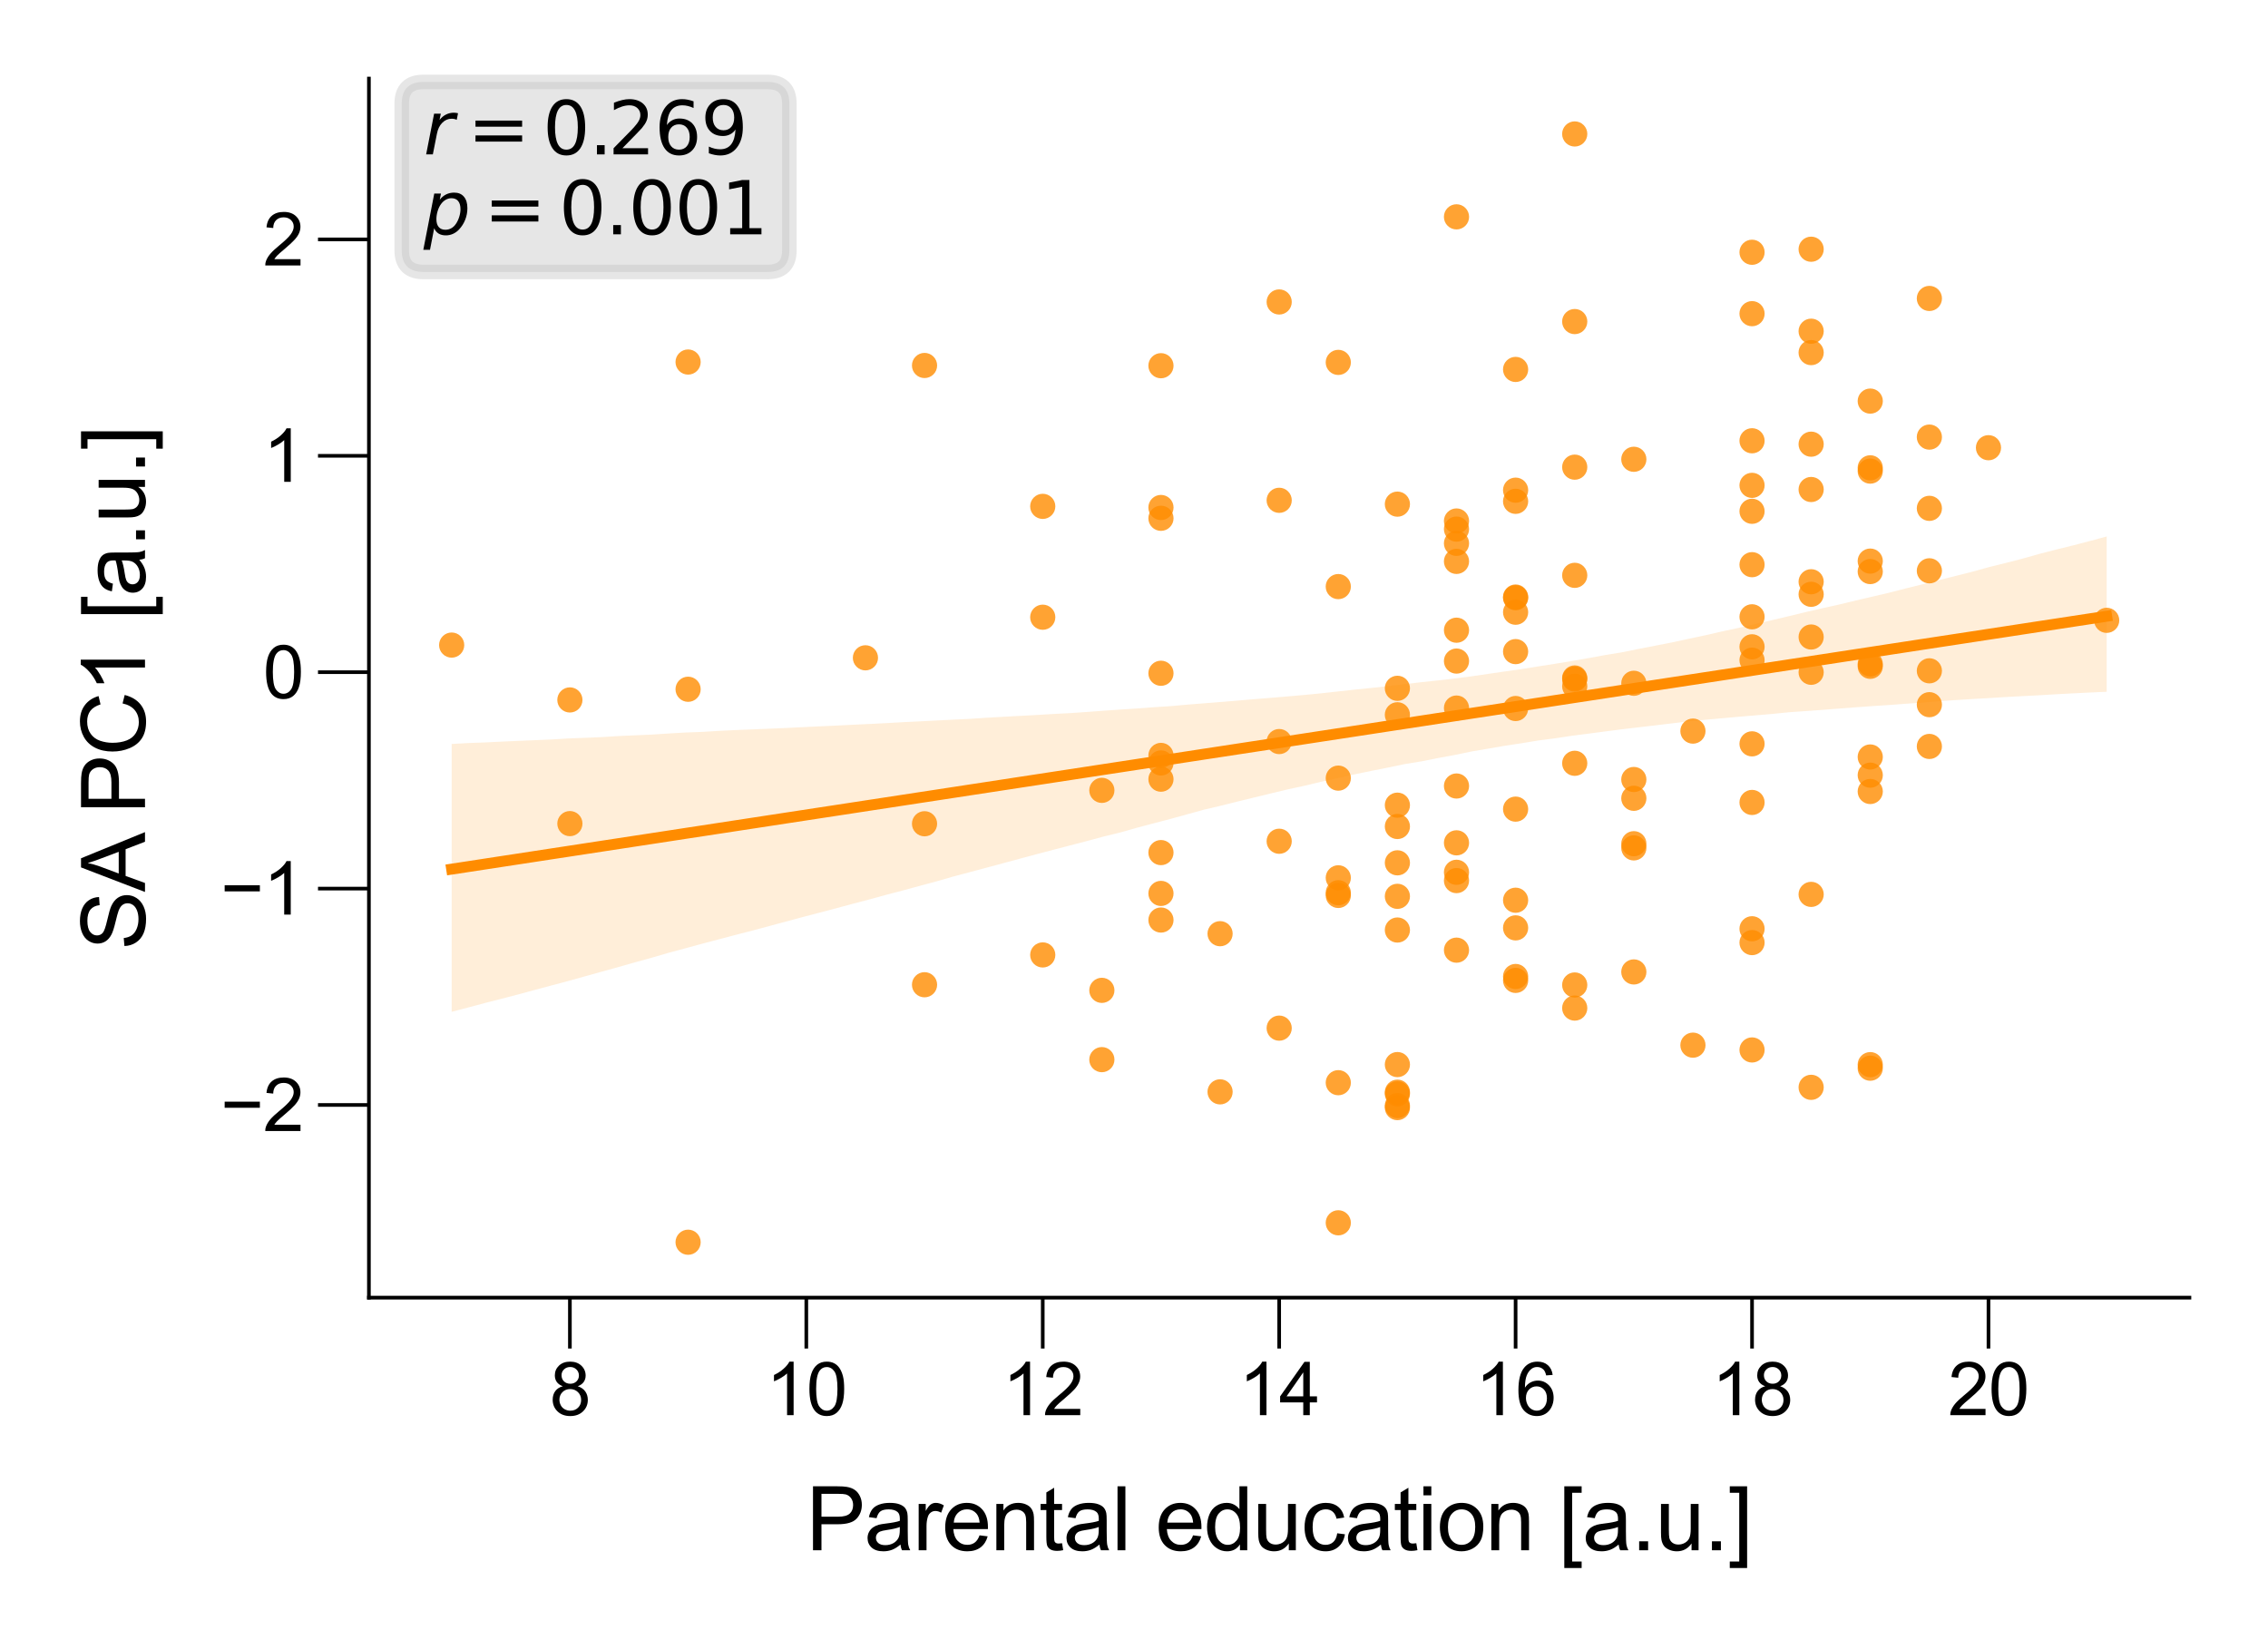 <?xml version="1.0" encoding="utf-8" standalone="no"?>
<!DOCTYPE svg PUBLIC "-//W3C//DTD SVG 1.1//EN"
  "http://www.w3.org/Graphics/SVG/1.1/DTD/svg11.dtd">
<svg xmlns:xlink="http://www.w3.org/1999/xlink" width="155.906pt" height="113.386pt" viewBox="0 0 155.906 113.386" xmlns="http://www.w3.org/2000/svg" version="1.1">
 <defs>
  <style type="text/css">*{stroke-linejoin: round; stroke-linecap: butt}</style>
 </defs>
 <g id="figure_1">
  <g id="patch_1">
   <path d="M 0 113.386 
L 155.906 113.386 
L 155.906 0 
L 0 0 
z
" style="fill: #ffffff"/>
  </g>
  <g id="axes_1">
   <g id="patch_2">
    <path d="M 25.36 89.218 
L 150.506 89.218 
L 150.506 5.4 
L 25.36 5.4 
z
" style="fill: #ffffff"/>
   </g>
   <g id="PathCollection_1">
    <defs>
     <path id="C0_0_0601f73210" d="M 0 0.866 
C 0.23 0.866 0.45 0.775 0.612 0.612 
C 0.775 0.45 0.866 0.23 0.866 -0 
C 0.866 -0.23 0.775 -0.45 0.612 -0.612 
C 0.45 -0.775 0.23 -0.866 0 -0.866 
C -0.23 -0.866 -0.45 -0.775 -0.612 -0.612 
C -0.775 -0.45 -0.866 -0.23 -0.866 0 
C -0.866 0.23 -0.775 0.45 -0.612 0.612 
C -0.45 0.775 -0.23 0.866 0 0.866 
z
"/>
    </defs>
    <g clip-path="url(#pdfb60b82cc)">
     <use xlink:href="#C0_0_0601f73210" x="91.996" y="61.565" style="fill: #ff8c00; fill-opacity: 0.8"/>
    </g>
    <g clip-path="url(#pdfb60b82cc)">
     <use xlink:href="#C0_0_0601f73210" x="132.628" y="39.245" style="fill: #ff8c00; fill-opacity: 0.8"/>
    </g>
    <g clip-path="url(#pdfb60b82cc)">
     <use xlink:href="#C0_0_0601f73210" x="128.564" y="73.198" style="fill: #ff8c00; fill-opacity: 0.8"/>
    </g>
    <g clip-path="url(#pdfb60b82cc)">
     <use xlink:href="#C0_0_0601f73210" x="71.68" y="42.436" style="fill: #ff8c00; fill-opacity: 0.8"/>
    </g>
    <g clip-path="url(#pdfb60b82cc)">
     <use xlink:href="#C0_0_0601f73210" x="104.185" y="55.631" style="fill: #ff8c00; fill-opacity: 0.8"/>
    </g>
    <g clip-path="url(#pdfb60b82cc)">
     <use xlink:href="#C0_0_0601f73210" x="116.375" y="71.859" style="fill: #ff8c00; fill-opacity: 0.8"/>
    </g>
    <g clip-path="url(#pdfb60b82cc)">
     <use xlink:href="#C0_0_0601f73210" x="108.249" y="46.612" style="fill: #ff8c00; fill-opacity: 0.8"/>
    </g>
    <g clip-path="url(#pdfb60b82cc)">
     <use xlink:href="#C0_0_0601f73210" x="100.122" y="37.357" style="fill: #ff8c00; fill-opacity: 0.8"/>
    </g>
    <g clip-path="url(#pdfb60b82cc)">
     <use xlink:href="#C0_0_0601f73210" x="75.743" y="68.09" style="fill: #ff8c00; fill-opacity: 0.8"/>
    </g>
    <g clip-path="url(#pdfb60b82cc)">
     <use xlink:href="#C0_0_0601f73210" x="96.059" y="47.324" style="fill: #ff8c00; fill-opacity: 0.8"/>
    </g>
    <g clip-path="url(#pdfb60b82cc)">
     <use xlink:href="#C0_0_0601f73210" x="120.438" y="35.153" style="fill: #ff8c00; fill-opacity: 0.8"/>
    </g>
    <g clip-path="url(#pdfb60b82cc)">
     <use xlink:href="#C0_0_0601f73210" x="112.312" y="58.008" style="fill: #ff8c00; fill-opacity: 0.8"/>
    </g>
    <g clip-path="url(#pdfb60b82cc)">
     <use xlink:href="#C0_0_0601f73210" x="132.628" y="30.052" style="fill: #ff8c00; fill-opacity: 0.8"/>
    </g>
    <g clip-path="url(#pdfb60b82cc)">
     <use xlink:href="#C0_0_0601f73210" x="124.501" y="39.998" style="fill: #ff8c00; fill-opacity: 0.8"/>
    </g>
    <g clip-path="url(#pdfb60b82cc)">
     <use xlink:href="#C0_0_0601f73210" x="128.564" y="45.649" style="fill: #ff8c00; fill-opacity: 0.8"/>
    </g>
    <g clip-path="url(#pdfb60b82cc)">
     <use xlink:href="#C0_0_0601f73210" x="63.554" y="25.128" style="fill: #ff8c00; fill-opacity: 0.8"/>
    </g>
    <g clip-path="url(#pdfb60b82cc)">
     <use xlink:href="#C0_0_0601f73210" x="47.301" y="24.891" style="fill: #ff8c00; fill-opacity: 0.8"/>
    </g>
    <g clip-path="url(#pdfb60b82cc)">
     <use xlink:href="#C0_0_0601f73210" x="108.249" y="9.21" style="fill: #ff8c00; fill-opacity: 0.8"/>
    </g>
    <g clip-path="url(#pdfb60b82cc)">
     <use xlink:href="#C0_0_0601f73210" x="91.996" y="53.499" style="fill: #ff8c00; fill-opacity: 0.8"/>
    </g>
    <g clip-path="url(#pdfb60b82cc)">
     <use xlink:href="#C0_0_0601f73210" x="120.438" y="44.47" style="fill: #ff8c00; fill-opacity: 0.8"/>
    </g>
    <g clip-path="url(#pdfb60b82cc)">
     <use xlink:href="#C0_0_0601f73210" x="108.249" y="69.309" style="fill: #ff8c00; fill-opacity: 0.8"/>
    </g>
    <g clip-path="url(#pdfb60b82cc)">
     <use xlink:href="#C0_0_0601f73210" x="100.122" y="45.451" style="fill: #ff8c00; fill-opacity: 0.8"/>
    </g>
    <g clip-path="url(#pdfb60b82cc)">
     <use xlink:href="#C0_0_0601f73210" x="128.564" y="73.442" style="fill: #ff8c00; fill-opacity: 0.8"/>
    </g>
    <g clip-path="url(#pdfb60b82cc)">
     <use xlink:href="#C0_0_0601f73210" x="128.564" y="53.295" style="fill: #ff8c00; fill-opacity: 0.8"/>
    </g>
    <g clip-path="url(#pdfb60b82cc)">
     <use xlink:href="#C0_0_0601f73210" x="124.501" y="17.135" style="fill: #ff8c00; fill-opacity: 0.8"/>
    </g>
    <g clip-path="url(#pdfb60b82cc)">
     <use xlink:href="#C0_0_0601f73210" x="132.628" y="48.449" style="fill: #ff8c00; fill-opacity: 0.8"/>
    </g>
    <g clip-path="url(#pdfb60b82cc)">
     <use xlink:href="#C0_0_0601f73210" x="108.249" y="32.119" style="fill: #ff8c00; fill-opacity: 0.8"/>
    </g>
    <g clip-path="url(#pdfb60b82cc)">
     <use xlink:href="#C0_0_0601f73210" x="112.312" y="66.824" style="fill: #ff8c00; fill-opacity: 0.8"/>
    </g>
    <g clip-path="url(#pdfb60b82cc)">
     <use xlink:href="#C0_0_0601f73210" x="120.438" y="30.305" style="fill: #ff8c00; fill-opacity: 0.8"/>
    </g>
    <g clip-path="url(#pdfb60b82cc)">
     <use xlink:href="#C0_0_0601f73210" x="75.743" y="54.34" style="fill: #ff8c00; fill-opacity: 0.8"/>
    </g>
    <g clip-path="url(#pdfb60b82cc)">
     <use xlink:href="#C0_0_0601f73210" x="124.501" y="46.222" style="fill: #ff8c00; fill-opacity: 0.8"/>
    </g>
    <g clip-path="url(#pdfb60b82cc)">
     <use xlink:href="#C0_0_0601f73210" x="96.059" y="49.143" style="fill: #ff8c00; fill-opacity: 0.8"/>
    </g>
    <g clip-path="url(#pdfb60b82cc)">
     <use xlink:href="#C0_0_0601f73210" x="31.048" y="44.352" style="fill: #ff8c00; fill-opacity: 0.8"/>
    </g>
    <g clip-path="url(#pdfb60b82cc)">
     <use xlink:href="#C0_0_0601f73210" x="100.122" y="57.948" style="fill: #ff8c00; fill-opacity: 0.8"/>
    </g>
    <g clip-path="url(#pdfb60b82cc)">
     <use xlink:href="#C0_0_0601f73210" x="83.87" y="75.069" style="fill: #ff8c00; fill-opacity: 0.8"/>
    </g>
    <g clip-path="url(#pdfb60b82cc)">
     <use xlink:href="#C0_0_0601f73210" x="104.185" y="41.049" style="fill: #ff8c00; fill-opacity: 0.8"/>
    </g>
    <g clip-path="url(#pdfb60b82cc)">
     <use xlink:href="#C0_0_0601f73210" x="79.806" y="61.426" style="fill: #ff8c00; fill-opacity: 0.8"/>
    </g>
    <g clip-path="url(#pdfb60b82cc)">
     <use xlink:href="#C0_0_0601f73210" x="87.933" y="20.761" style="fill: #ff8c00; fill-opacity: 0.8"/>
    </g>
    <g clip-path="url(#pdfb60b82cc)">
     <use xlink:href="#C0_0_0601f73210" x="136.691" y="30.782" style="fill: #ff8c00; fill-opacity: 0.8"/>
    </g>
    <g clip-path="url(#pdfb60b82cc)">
     <use xlink:href="#C0_0_0601f73210" x="120.438" y="38.824" style="fill: #ff8c00; fill-opacity: 0.8"/>
    </g>
    <g clip-path="url(#pdfb60b82cc)">
     <use xlink:href="#C0_0_0601f73210" x="108.249" y="39.556" style="fill: #ff8c00; fill-opacity: 0.8"/>
    </g>
    <g clip-path="url(#pdfb60b82cc)">
     <use xlink:href="#C0_0_0601f73210" x="59.491" y="45.227" style="fill: #ff8c00; fill-opacity: 0.8"/>
    </g>
    <g clip-path="url(#pdfb60b82cc)">
     <use xlink:href="#C0_0_0601f73210" x="132.628" y="34.95" style="fill: #ff8c00; fill-opacity: 0.8"/>
    </g>
    <g clip-path="url(#pdfb60b82cc)">
     <use xlink:href="#C0_0_0601f73210" x="104.185" y="42.093" style="fill: #ff8c00; fill-opacity: 0.8"/>
    </g>
    <g clip-path="url(#pdfb60b82cc)">
     <use xlink:href="#C0_0_0601f73210" x="104.185" y="41.097" style="fill: #ff8c00; fill-opacity: 0.8"/>
    </g>
    <g clip-path="url(#pdfb60b82cc)">
     <use xlink:href="#C0_0_0601f73210" x="120.438" y="21.566" style="fill: #ff8c00; fill-opacity: 0.8"/>
    </g>
    <g clip-path="url(#pdfb60b82cc)">
     <use xlink:href="#C0_0_0601f73210" x="79.806" y="52.456" style="fill: #ff8c00; fill-opacity: 0.8"/>
    </g>
    <g clip-path="url(#pdfb60b82cc)">
     <use xlink:href="#C0_0_0601f73210" x="87.933" y="70.688" style="fill: #ff8c00; fill-opacity: 0.8"/>
    </g>
    <g clip-path="url(#pdfb60b82cc)">
     <use xlink:href="#C0_0_0601f73210" x="96.059" y="56.824" style="fill: #ff8c00; fill-opacity: 0.8"/>
    </g>
    <g clip-path="url(#pdfb60b82cc)">
     <use xlink:href="#C0_0_0601f73210" x="104.185" y="67.137" style="fill: #ff8c00; fill-opacity: 0.8"/>
    </g>
    <g clip-path="url(#pdfb60b82cc)">
     <use xlink:href="#C0_0_0601f73210" x="104.185" y="67.406" style="fill: #ff8c00; fill-opacity: 0.8"/>
    </g>
    <g clip-path="url(#pdfb60b82cc)">
     <use xlink:href="#C0_0_0601f73210" x="96.059" y="75.205" style="fill: #ff8c00; fill-opacity: 0.8"/>
    </g>
    <g clip-path="url(#pdfb60b82cc)">
     <use xlink:href="#C0_0_0601f73210" x="120.438" y="42.408" style="fill: #ff8c00; fill-opacity: 0.8"/>
    </g>
    <g clip-path="url(#pdfb60b82cc)">
     <use xlink:href="#C0_0_0601f73210" x="124.501" y="33.655" style="fill: #ff8c00; fill-opacity: 0.8"/>
    </g>
    <g clip-path="url(#pdfb60b82cc)">
     <use xlink:href="#C0_0_0601f73210" x="120.438" y="55.171" style="fill: #ff8c00; fill-opacity: 0.8"/>
    </g>
    <g clip-path="url(#pdfb60b82cc)">
     <use xlink:href="#C0_0_0601f73210" x="79.806" y="35.634" style="fill: #ff8c00; fill-opacity: 0.8"/>
    </g>
    <g clip-path="url(#pdfb60b82cc)">
     <use xlink:href="#C0_0_0601f73210" x="144.817" y="42.65" style="fill: #ff8c00; fill-opacity: 0.8"/>
    </g>
    <g clip-path="url(#pdfb60b82cc)">
     <use xlink:href="#C0_0_0601f73210" x="124.501" y="30.539" style="fill: #ff8c00; fill-opacity: 0.8"/>
    </g>
    <g clip-path="url(#pdfb60b82cc)">
     <use xlink:href="#C0_0_0601f73210" x="100.122" y="36.378" style="fill: #ff8c00; fill-opacity: 0.8"/>
    </g>
    <g clip-path="url(#pdfb60b82cc)">
     <use xlink:href="#C0_0_0601f73210" x="91.996" y="40.33" style="fill: #ff8c00; fill-opacity: 0.8"/>
    </g>
    <g clip-path="url(#pdfb60b82cc)">
     <use xlink:href="#C0_0_0601f73210" x="71.68" y="65.655" style="fill: #ff8c00; fill-opacity: 0.8"/>
    </g>
    <g clip-path="url(#pdfb60b82cc)">
     <use xlink:href="#C0_0_0601f73210" x="100.122" y="60.544" style="fill: #ff8c00; fill-opacity: 0.8"/>
    </g>
    <g clip-path="url(#pdfb60b82cc)">
     <use xlink:href="#C0_0_0601f73210" x="96.059" y="34.662" style="fill: #ff8c00; fill-opacity: 0.8"/>
    </g>
    <g clip-path="url(#pdfb60b82cc)">
     <use xlink:href="#C0_0_0601f73210" x="96.059" y="75.09" style="fill: #ff8c00; fill-opacity: 0.8"/>
    </g>
    <g clip-path="url(#pdfb60b82cc)">
     <use xlink:href="#C0_0_0601f73210" x="75.743" y="72.854" style="fill: #ff8c00; fill-opacity: 0.8"/>
    </g>
    <g clip-path="url(#pdfb60b82cc)">
     <use xlink:href="#C0_0_0601f73210" x="124.501" y="22.772" style="fill: #ff8c00; fill-opacity: 0.8"/>
    </g>
    <g clip-path="url(#pdfb60b82cc)">
     <use xlink:href="#C0_0_0601f73210" x="124.501" y="74.758" style="fill: #ff8c00; fill-opacity: 0.8"/>
    </g>
    <g clip-path="url(#pdfb60b82cc)">
     <use xlink:href="#C0_0_0601f73210" x="104.185" y="25.4" style="fill: #ff8c00; fill-opacity: 0.8"/>
    </g>
    <g clip-path="url(#pdfb60b82cc)">
     <use xlink:href="#C0_0_0601f73210" x="96.059" y="61.626" style="fill: #ff8c00; fill-opacity: 0.8"/>
    </g>
    <g clip-path="url(#pdfb60b82cc)">
     <use xlink:href="#C0_0_0601f73210" x="132.628" y="46.121" style="fill: #ff8c00; fill-opacity: 0.8"/>
    </g>
    <g clip-path="url(#pdfb60b82cc)">
     <use xlink:href="#C0_0_0601f73210" x="79.806" y="58.619" style="fill: #ff8c00; fill-opacity: 0.8"/>
    </g>
    <g clip-path="url(#pdfb60b82cc)">
     <use xlink:href="#C0_0_0601f73210" x="100.122" y="35.82" style="fill: #ff8c00; fill-opacity: 0.8"/>
    </g>
    <g clip-path="url(#pdfb60b82cc)">
     <use xlink:href="#C0_0_0601f73210" x="100.122" y="65.327" style="fill: #ff8c00; fill-opacity: 0.8"/>
    </g>
    <g clip-path="url(#pdfb60b82cc)">
     <use xlink:href="#C0_0_0601f73210" x="100.122" y="54.041" style="fill: #ff8c00; fill-opacity: 0.8"/>
    </g>
    <g clip-path="url(#pdfb60b82cc)">
     <use xlink:href="#C0_0_0601f73210" x="120.438" y="45.389" style="fill: #ff8c00; fill-opacity: 0.8"/>
    </g>
    <g clip-path="url(#pdfb60b82cc)">
     <use xlink:href="#C0_0_0601f73210" x="96.059" y="59.322" style="fill: #ff8c00; fill-opacity: 0.8"/>
    </g>
    <g clip-path="url(#pdfb60b82cc)">
     <use xlink:href="#C0_0_0601f73210" x="47.301" y="47.389" style="fill: #ff8c00; fill-opacity: 0.8"/>
    </g>
    <g clip-path="url(#pdfb60b82cc)">
     <use xlink:href="#C0_0_0601f73210" x="108.249" y="67.721" style="fill: #ff8c00; fill-opacity: 0.8"/>
    </g>
    <g clip-path="url(#pdfb60b82cc)">
     <use xlink:href="#C0_0_0601f73210" x="104.185" y="44.801" style="fill: #ff8c00; fill-opacity: 0.8"/>
    </g>
    <g clip-path="url(#pdfb60b82cc)">
     <use xlink:href="#C0_0_0601f73210" x="120.438" y="64.807" style="fill: #ff8c00; fill-opacity: 0.8"/>
    </g>
    <g clip-path="url(#pdfb60b82cc)">
     <use xlink:href="#C0_0_0601f73210" x="39.175" y="48.123" style="fill: #ff8c00; fill-opacity: 0.8"/>
    </g>
    <g clip-path="url(#pdfb60b82cc)">
     <use xlink:href="#C0_0_0601f73210" x="91.996" y="61.378" style="fill: #ff8c00; fill-opacity: 0.8"/>
    </g>
    <g clip-path="url(#pdfb60b82cc)">
     <use xlink:href="#C0_0_0601f73210" x="132.628" y="20.519" style="fill: #ff8c00; fill-opacity: 0.8"/>
    </g>
    <g clip-path="url(#pdfb60b82cc)">
     <use xlink:href="#C0_0_0601f73210" x="108.249" y="22.109" style="fill: #ff8c00; fill-opacity: 0.8"/>
    </g>
    <g clip-path="url(#pdfb60b82cc)">
     <use xlink:href="#C0_0_0601f73210" x="128.564" y="38.578" style="fill: #ff8c00; fill-opacity: 0.8"/>
    </g>
    <g clip-path="url(#pdfb60b82cc)">
     <use xlink:href="#C0_0_0601f73210" x="128.564" y="32.164" style="fill: #ff8c00; fill-opacity: 0.8"/>
    </g>
    <g clip-path="url(#pdfb60b82cc)">
     <use xlink:href="#C0_0_0601f73210" x="79.806" y="51.938" style="fill: #ff8c00; fill-opacity: 0.8"/>
    </g>
    <g clip-path="url(#pdfb60b82cc)">
     <use xlink:href="#C0_0_0601f73210" x="71.68" y="34.814" style="fill: #ff8c00; fill-opacity: 0.8"/>
    </g>
    <g clip-path="url(#pdfb60b82cc)">
     <use xlink:href="#C0_0_0601f73210" x="124.501" y="43.797" style="fill: #ff8c00; fill-opacity: 0.8"/>
    </g>
    <g clip-path="url(#pdfb60b82cc)">
     <use xlink:href="#C0_0_0601f73210" x="39.175" y="56.626" style="fill: #ff8c00; fill-opacity: 0.8"/>
    </g>
    <g clip-path="url(#pdfb60b82cc)">
     <use xlink:href="#C0_0_0601f73210" x="120.438" y="63.856" style="fill: #ff8c00; fill-opacity: 0.8"/>
    </g>
    <g clip-path="url(#pdfb60b82cc)">
     <use xlink:href="#C0_0_0601f73210" x="96.059" y="76.153" style="fill: #ff8c00; fill-opacity: 0.8"/>
    </g>
    <g clip-path="url(#pdfb60b82cc)">
     <use xlink:href="#C0_0_0601f73210" x="104.185" y="48.713" style="fill: #ff8c00; fill-opacity: 0.8"/>
    </g>
    <g clip-path="url(#pdfb60b82cc)">
     <use xlink:href="#C0_0_0601f73210" x="128.564" y="39.297" style="fill: #ff8c00; fill-opacity: 0.8"/>
    </g>
    <g clip-path="url(#pdfb60b82cc)">
     <use xlink:href="#C0_0_0601f73210" x="96.059" y="55.359" style="fill: #ff8c00; fill-opacity: 0.8"/>
    </g>
    <g clip-path="url(#pdfb60b82cc)">
     <use xlink:href="#C0_0_0601f73210" x="108.249" y="47.183" style="fill: #ff8c00; fill-opacity: 0.8"/>
    </g>
    <g clip-path="url(#pdfb60b82cc)">
     <use xlink:href="#C0_0_0601f73210" x="63.554" y="56.636" style="fill: #ff8c00; fill-opacity: 0.8"/>
    </g>
    <g clip-path="url(#pdfb60b82cc)">
     <use xlink:href="#C0_0_0601f73210" x="120.438" y="72.188" style="fill: #ff8c00; fill-opacity: 0.8"/>
    </g>
    <g clip-path="url(#pdfb60b82cc)">
     <use xlink:href="#C0_0_0601f73210" x="116.375" y="50.266" style="fill: #ff8c00; fill-opacity: 0.8"/>
    </g>
    <g clip-path="url(#pdfb60b82cc)">
     <use xlink:href="#C0_0_0601f73210" x="79.806" y="25.144" style="fill: #ff8c00; fill-opacity: 0.8"/>
    </g>
    <g clip-path="url(#pdfb60b82cc)">
     <use xlink:href="#C0_0_0601f73210" x="112.312" y="58.296" style="fill: #ff8c00; fill-opacity: 0.8"/>
    </g>
    <g clip-path="url(#pdfb60b82cc)">
     <use xlink:href="#C0_0_0601f73210" x="128.564" y="54.418" style="fill: #ff8c00; fill-opacity: 0.8"/>
    </g>
    <g clip-path="url(#pdfb60b82cc)">
     <use xlink:href="#C0_0_0601f73210" x="128.564" y="32.391" style="fill: #ff8c00; fill-opacity: 0.8"/>
    </g>
    <g clip-path="url(#pdfb60b82cc)">
     <use xlink:href="#C0_0_0601f73210" x="63.554" y="67.705" style="fill: #ff8c00; fill-opacity: 0.8"/>
    </g>
    <g clip-path="url(#pdfb60b82cc)">
     <use xlink:href="#C0_0_0601f73210" x="91.996" y="74.439" style="fill: #ff8c00; fill-opacity: 0.8"/>
    </g>
    <g clip-path="url(#pdfb60b82cc)">
     <use xlink:href="#C0_0_0601f73210" x="100.122" y="48.682" style="fill: #ff8c00; fill-opacity: 0.8"/>
    </g>
    <g clip-path="url(#pdfb60b82cc)">
     <use xlink:href="#C0_0_0601f73210" x="83.87" y="64.195" style="fill: #ff8c00; fill-opacity: 0.8"/>
    </g>
    <g clip-path="url(#pdfb60b82cc)">
     <use xlink:href="#C0_0_0601f73210" x="112.312" y="31.577" style="fill: #ff8c00; fill-opacity: 0.8"/>
    </g>
    <g clip-path="url(#pdfb60b82cc)">
     <use xlink:href="#C0_0_0601f73210" x="100.122" y="43.329" style="fill: #ff8c00; fill-opacity: 0.8"/>
    </g>
    <g clip-path="url(#pdfb60b82cc)">
     <use xlink:href="#C0_0_0601f73210" x="79.806" y="46.289" style="fill: #ff8c00; fill-opacity: 0.8"/>
    </g>
    <g clip-path="url(#pdfb60b82cc)">
     <use xlink:href="#C0_0_0601f73210" x="124.501" y="24.243" style="fill: #ff8c00; fill-opacity: 0.8"/>
    </g>
    <g clip-path="url(#pdfb60b82cc)">
     <use xlink:href="#C0_0_0601f73210" x="100.122" y="38.598" style="fill: #ff8c00; fill-opacity: 0.8"/>
    </g>
    <g clip-path="url(#pdfb60b82cc)">
     <use xlink:href="#C0_0_0601f73210" x="87.933" y="34.398" style="fill: #ff8c00; fill-opacity: 0.8"/>
    </g>
    <g clip-path="url(#pdfb60b82cc)">
     <use xlink:href="#C0_0_0601f73210" x="120.438" y="33.37" style="fill: #ff8c00; fill-opacity: 0.8"/>
    </g>
    <g clip-path="url(#pdfb60b82cc)">
     <use xlink:href="#C0_0_0601f73210" x="79.806" y="34.892" style="fill: #ff8c00; fill-opacity: 0.8"/>
    </g>
    <g clip-path="url(#pdfb60b82cc)">
     <use xlink:href="#C0_0_0601f73210" x="87.933" y="50.985" style="fill: #ff8c00; fill-opacity: 0.8"/>
    </g>
    <g clip-path="url(#pdfb60b82cc)">
     <use xlink:href="#C0_0_0601f73210" x="96.059" y="63.943" style="fill: #ff8c00; fill-opacity: 0.8"/>
    </g>
    <g clip-path="url(#pdfb60b82cc)">
     <use xlink:href="#C0_0_0601f73210" x="104.185" y="63.795" style="fill: #ff8c00; fill-opacity: 0.8"/>
    </g>
    <g clip-path="url(#pdfb60b82cc)">
     <use xlink:href="#C0_0_0601f73210" x="128.564" y="52.045" style="fill: #ff8c00; fill-opacity: 0.8"/>
    </g>
    <g clip-path="url(#pdfb60b82cc)">
     <use xlink:href="#C0_0_0601f73210" x="91.996" y="60.353" style="fill: #ff8c00; fill-opacity: 0.8"/>
    </g>
    <g clip-path="url(#pdfb60b82cc)">
     <use xlink:href="#C0_0_0601f73210" x="104.185" y="61.894" style="fill: #ff8c00; fill-opacity: 0.8"/>
    </g>
    <g clip-path="url(#pdfb60b82cc)">
     <use xlink:href="#C0_0_0601f73210" x="112.312" y="54.886" style="fill: #ff8c00; fill-opacity: 0.8"/>
    </g>
    <g clip-path="url(#pdfb60b82cc)">
     <use xlink:href="#C0_0_0601f73210" x="128.564" y="27.577" style="fill: #ff8c00; fill-opacity: 0.8"/>
    </g>
    <g clip-path="url(#pdfb60b82cc)">
     <use xlink:href="#C0_0_0601f73210" x="91.996" y="84.072" style="fill: #ff8c00; fill-opacity: 0.8"/>
    </g>
    <g clip-path="url(#pdfb60b82cc)">
     <use xlink:href="#C0_0_0601f73210" x="124.501" y="40.86" style="fill: #ff8c00; fill-opacity: 0.8"/>
    </g>
    <g clip-path="url(#pdfb60b82cc)">
     <use xlink:href="#C0_0_0601f73210" x="96.059" y="76.014" style="fill: #ff8c00; fill-opacity: 0.8"/>
    </g>
    <g clip-path="url(#pdfb60b82cc)">
     <use xlink:href="#C0_0_0601f73210" x="104.185" y="33.701" style="fill: #ff8c00; fill-opacity: 0.8"/>
    </g>
    <g clip-path="url(#pdfb60b82cc)">
     <use xlink:href="#C0_0_0601f73210" x="104.185" y="34.468" style="fill: #ff8c00; fill-opacity: 0.8"/>
    </g>
    <g clip-path="url(#pdfb60b82cc)">
     <use xlink:href="#C0_0_0601f73210" x="87.933" y="57.839" style="fill: #ff8c00; fill-opacity: 0.8"/>
    </g>
    <g clip-path="url(#pdfb60b82cc)">
     <use xlink:href="#C0_0_0601f73210" x="91.996" y="24.916" style="fill: #ff8c00; fill-opacity: 0.8"/>
    </g>
    <g clip-path="url(#pdfb60b82cc)">
     <use xlink:href="#C0_0_0601f73210" x="100.122" y="59.973" style="fill: #ff8c00; fill-opacity: 0.8"/>
    </g>
    <g clip-path="url(#pdfb60b82cc)">
     <use xlink:href="#C0_0_0601f73210" x="120.438" y="51.142" style="fill: #ff8c00; fill-opacity: 0.8"/>
    </g>
    <g clip-path="url(#pdfb60b82cc)">
     <use xlink:href="#C0_0_0601f73210" x="96.059" y="73.194" style="fill: #ff8c00; fill-opacity: 0.8"/>
    </g>
    <g clip-path="url(#pdfb60b82cc)">
     <use xlink:href="#C0_0_0601f73210" x="120.438" y="17.344" style="fill: #ff8c00; fill-opacity: 0.8"/>
    </g>
    <g clip-path="url(#pdfb60b82cc)">
     <use xlink:href="#C0_0_0601f73210" x="79.806" y="63.256" style="fill: #ff8c00; fill-opacity: 0.8"/>
    </g>
    <g clip-path="url(#pdfb60b82cc)">
     <use xlink:href="#C0_0_0601f73210" x="128.564" y="45.812" style="fill: #ff8c00; fill-opacity: 0.8"/>
    </g>
    <g clip-path="url(#pdfb60b82cc)">
     <use xlink:href="#C0_0_0601f73210" x="108.249" y="52.479" style="fill: #ff8c00; fill-opacity: 0.8"/>
    </g>
    <g clip-path="url(#pdfb60b82cc)">
     <use xlink:href="#C0_0_0601f73210" x="79.806" y="53.571" style="fill: #ff8c00; fill-opacity: 0.8"/>
    </g>
    <g clip-path="url(#pdfb60b82cc)">
     <use xlink:href="#C0_0_0601f73210" x="124.501" y="61.492" style="fill: #ff8c00; fill-opacity: 0.8"/>
    </g>
    <g clip-path="url(#pdfb60b82cc)">
     <use xlink:href="#C0_0_0601f73210" x="47.301" y="85.408" style="fill: #ff8c00; fill-opacity: 0.8"/>
    </g>
    <g clip-path="url(#pdfb60b82cc)">
     <use xlink:href="#C0_0_0601f73210" x="100.122" y="14.909" style="fill: #ff8c00; fill-opacity: 0.8"/>
    </g>
    <g clip-path="url(#pdfb60b82cc)">
     <use xlink:href="#C0_0_0601f73210" x="112.312" y="46.978" style="fill: #ff8c00; fill-opacity: 0.8"/>
    </g>
    <g clip-path="url(#pdfb60b82cc)">
     <use xlink:href="#C0_0_0601f73210" x="108.249" y="46.688" style="fill: #ff8c00; fill-opacity: 0.8"/>
    </g>
    <g clip-path="url(#pdfb60b82cc)">
     <use xlink:href="#C0_0_0601f73210" x="112.312" y="53.593" style="fill: #ff8c00; fill-opacity: 0.8"/>
    </g>
    <g clip-path="url(#pdfb60b82cc)">
     <use xlink:href="#C0_0_0601f73210" x="132.628" y="51.32" style="fill: #ff8c00; fill-opacity: 0.8"/>
    </g>
   </g>
   <g id="PolyCollection_1">
    <path d="M 31.048 51.15 
L 31.048 69.566 
L 32.198 69.264 
L 33.347 68.957 
L 34.496 68.663 
L 35.645 68.364 
L 36.794 68.051 
L 37.944 67.745 
L 39.093 67.439 
L 40.242 67.118 
L 41.391 66.798 
L 42.54 66.479 
L 43.689 66.153 
L 44.839 65.836 
L 45.988 65.5 
L 47.137 65.192 
L 48.286 64.879 
L 49.435 64.576 
L 50.584 64.273 
L 51.734 63.976 
L 52.883 63.669 
L 54.032 63.359 
L 55.181 63.049 
L 56.33 62.75 
L 57.48 62.447 
L 58.629 62.137 
L 59.778 61.835 
L 60.927 61.519 
L 62.076 61.219 
L 63.225 60.906 
L 64.375 60.597 
L 65.524 60.267 
L 66.673 59.962 
L 67.822 59.654 
L 68.971 59.345 
L 70.12 59.034 
L 71.27 58.725 
L 72.419 58.423 
L 73.568 58.124 
L 74.717 57.825 
L 75.866 57.515 
L 77.016 57.233 
L 78.165 56.908 
L 79.314 56.603 
L 80.463 56.303 
L 81.612 55.985 
L 82.761 55.668 
L 83.911 55.399 
L 85.06 55.11 
L 86.209 54.832 
L 87.358 54.552 
L 88.507 54.275 
L 89.657 54.028 
L 90.806 53.752 
L 91.955 53.5 
L 93.104 53.241 
L 94.253 53.003 
L 95.402 52.776 
L 96.552 52.535 
L 97.701 52.348 
L 98.85 52.119 
L 99.999 51.907 
L 101.148 51.669 
L 102.297 51.474 
L 103.447 51.274 
L 104.596 51.1 
L 105.745 50.911 
L 106.894 50.763 
L 108.043 50.589 
L 109.193 50.441 
L 110.342 50.289 
L 111.491 50.141 
L 112.64 50.006 
L 113.789 49.872 
L 114.938 49.734 
L 116.088 49.595 
L 117.237 49.487 
L 118.386 49.383 
L 119.535 49.279 
L 120.684 49.182 
L 121.834 49.085 
L 122.983 48.969 
L 124.132 48.889 
L 125.281 48.806 
L 126.43 48.717 
L 127.579 48.628 
L 128.729 48.546 
L 129.878 48.471 
L 131.027 48.385 
L 132.176 48.307 
L 133.325 48.211 
L 134.474 48.13 
L 135.624 48.059 
L 136.773 47.994 
L 137.922 47.921 
L 139.071 47.86 
L 140.22 47.8 
L 141.37 47.731 
L 142.519 47.67 
L 143.668 47.613 
L 144.817 47.561 
L 144.817 36.885 
L 144.817 36.885 
L 143.668 37.194 
L 142.519 37.495 
L 141.37 37.777 
L 140.22 38.074 
L 139.071 38.397 
L 137.922 38.696 
L 136.773 38.977 
L 135.624 39.296 
L 134.474 39.587 
L 133.325 39.877 
L 132.176 40.168 
L 131.027 40.451 
L 129.878 40.747 
L 128.729 41.017 
L 127.579 41.284 
L 126.43 41.562 
L 125.281 41.817 
L 124.132 42.081 
L 122.983 42.36 
L 121.834 42.632 
L 120.684 42.896 
L 119.535 43.166 
L 118.386 43.41 
L 117.237 43.675 
L 116.088 43.918 
L 114.938 44.168 
L 113.789 44.392 
L 112.64 44.617 
L 111.491 44.849 
L 110.342 45.037 
L 109.193 45.248 
L 108.043 45.449 
L 106.894 45.638 
L 105.745 45.816 
L 104.596 46.002 
L 103.447 46.165 
L 102.297 46.332 
L 101.148 46.501 
L 99.999 46.646 
L 98.85 46.781 
L 97.701 46.903 
L 96.552 47.038 
L 95.402 47.175 
L 94.253 47.299 
L 93.104 47.417 
L 91.955 47.542 
L 90.806 47.67 
L 89.657 47.781 
L 88.507 47.881 
L 87.358 47.979 
L 86.209 48.07 
L 85.06 48.171 
L 83.911 48.265 
L 82.761 48.355 
L 81.612 48.447 
L 80.463 48.55 
L 79.314 48.623 
L 78.165 48.71 
L 77.016 48.785 
L 75.866 48.864 
L 74.717 48.95 
L 73.568 49.029 
L 72.419 49.088 
L 71.27 49.158 
L 70.12 49.219 
L 68.971 49.282 
L 67.822 49.347 
L 66.673 49.424 
L 65.524 49.479 
L 64.375 49.537 
L 63.225 49.596 
L 62.076 49.652 
L 60.927 49.718 
L 59.778 49.775 
L 58.629 49.829 
L 57.48 49.887 
L 56.33 49.939 
L 55.181 49.994 
L 54.032 50.052 
L 52.883 50.1 
L 51.734 50.147 
L 50.584 50.194 
L 49.435 50.249 
L 48.286 50.32 
L 47.137 50.362 
L 45.988 50.428 
L 44.839 50.504 
L 43.689 50.554 
L 42.54 50.605 
L 41.391 50.677 
L 40.242 50.727 
L 39.093 50.769 
L 37.944 50.84 
L 36.794 50.889 
L 35.645 50.937 
L 34.496 50.988 
L 33.347 51.045 
L 32.198 51.087 
L 31.048 51.15 
z
" clip-path="url(#pdfb60b82cc)" style="fill: #ff8c00; fill-opacity: 0.15"/>
   </g>
   <g id="matplotlib.axis_1">
    <g id="xtick_1">
     <g id="line2d_1">
      <defs>
       <path id="ma60ea1744c" d="M 0 0 
L 0 3.5 
" style="stroke: #000000; stroke-width: 0.25"/>
      </defs>
      <g>
       <use xlink:href="#ma60ea1744c" x="39.175" y="89.218" style="stroke: #000000; stroke-width: 0.25"/>
      </g>
     </g>
     <g id="text_1">
      <!-- 8 -->
      <g transform="translate(37.785 97.297) scale(0.05 -0.05)">
       <defs>
        <path id="ArialMT-38" d="M 1131 2484 
Q 781 2613 612 2850 
Q 444 3088 444 3419 
Q 444 3919 803 4259 
Q 1163 4600 1759 4600 
Q 2359 4600 2725 4251 
Q 3091 3903 3091 3403 
Q 3091 3084 2923 2848 
Q 2756 2613 2416 2484 
Q 2838 2347 3058 2040 
Q 3278 1734 3278 1309 
Q 3278 722 2862 322 
Q 2447 -78 1769 -78 
Q 1091 -78 675 323 
Q 259 725 259 1325 
Q 259 1772 486 2073 
Q 713 2375 1131 2484 
z
M 1019 3438 
Q 1019 3113 1228 2906 
Q 1438 2700 1772 2700 
Q 2097 2700 2305 2904 
Q 2513 3109 2513 3406 
Q 2513 3716 2298 3927 
Q 2084 4138 1766 4138 
Q 1444 4138 1231 3931 
Q 1019 3725 1019 3438 
z
M 838 1322 
Q 838 1081 952 856 
Q 1066 631 1291 507 
Q 1516 384 1775 384 
Q 2178 384 2440 643 
Q 2703 903 2703 1303 
Q 2703 1709 2433 1975 
Q 2163 2241 1756 2241 
Q 1359 2241 1098 1978 
Q 838 1716 838 1322 
z
" transform="scale(0.016)"/>
       </defs>
       <use xlink:href="#ArialMT-38"/>
      </g>
     </g>
    </g>
    <g id="xtick_2">
     <g id="line2d_2">
      <g>
       <use xlink:href="#ma60ea1744c" x="55.427" y="89.218" style="stroke: #000000; stroke-width: 0.25"/>
      </g>
     </g>
     <g id="text_2">
      <!-- 10 -->
      <g transform="translate(52.647 97.297) scale(0.05 -0.05)">
       <defs>
        <path id="ArialMT-31" d="M 2384 0 
L 1822 0 
L 1822 3584 
Q 1619 3391 1289 3197 
Q 959 3003 697 2906 
L 697 3450 
Q 1169 3672 1522 3987 
Q 1875 4303 2022 4600 
L 2384 4600 
L 2384 0 
z
" transform="scale(0.016)"/>
        <path id="ArialMT-30" d="M 266 2259 
Q 266 3072 433 3567 
Q 600 4063 929 4331 
Q 1259 4600 1759 4600 
Q 2128 4600 2406 4451 
Q 2684 4303 2865 4023 
Q 3047 3744 3150 3342 
Q 3253 2941 3253 2259 
Q 3253 1453 3087 958 
Q 2922 463 2592 192 
Q 2263 -78 1759 -78 
Q 1097 -78 719 397 
Q 266 969 266 2259 
z
M 844 2259 
Q 844 1131 1108 757 
Q 1372 384 1759 384 
Q 2147 384 2411 759 
Q 2675 1134 2675 2259 
Q 2675 3391 2411 3762 
Q 2147 4134 1753 4134 
Q 1366 4134 1134 3806 
Q 844 3388 844 2259 
z
" transform="scale(0.016)"/>
       </defs>
       <use xlink:href="#ArialMT-31"/>
       <use xlink:href="#ArialMT-30" x="55.615"/>
      </g>
     </g>
    </g>
    <g id="xtick_3">
     <g id="line2d_3">
      <g>
       <use xlink:href="#ma60ea1744c" x="71.68" y="89.218" style="stroke: #000000; stroke-width: 0.25"/>
      </g>
     </g>
     <g id="text_3">
      <!-- 12 -->
      <g transform="translate(68.9 97.297) scale(0.05 -0.05)">
       <defs>
        <path id="ArialMT-32" d="M 3222 541 
L 3222 0 
L 194 0 
Q 188 203 259 391 
Q 375 700 629 1000 
Q 884 1300 1366 1694 
Q 2113 2306 2375 2664 
Q 2638 3022 2638 3341 
Q 2638 3675 2398 3904 
Q 2159 4134 1775 4134 
Q 1369 4134 1125 3890 
Q 881 3647 878 3216 
L 300 3275 
Q 359 3922 746 4261 
Q 1134 4600 1788 4600 
Q 2447 4600 2831 4234 
Q 3216 3869 3216 3328 
Q 3216 3053 3103 2787 
Q 2991 2522 2730 2228 
Q 2469 1934 1863 1422 
Q 1356 997 1212 845 
Q 1069 694 975 541 
L 3222 541 
z
" transform="scale(0.016)"/>
       </defs>
       <use xlink:href="#ArialMT-31"/>
       <use xlink:href="#ArialMT-32" x="55.615"/>
      </g>
     </g>
    </g>
    <g id="xtick_4">
     <g id="line2d_4">
      <g>
       <use xlink:href="#ma60ea1744c" x="87.933" y="89.218" style="stroke: #000000; stroke-width: 0.25"/>
      </g>
     </g>
     <g id="text_4">
      <!-- 14 -->
      <g transform="translate(85.152 97.297) scale(0.05 -0.05)">
       <defs>
        <path id="ArialMT-34" d="M 2069 0 
L 2069 1097 
L 81 1097 
L 81 1613 
L 2172 4581 
L 2631 4581 
L 2631 1613 
L 3250 1613 
L 3250 1097 
L 2631 1097 
L 2631 0 
L 2069 0 
z
M 2069 1613 
L 2069 3678 
L 634 1613 
L 2069 1613 
z
" transform="scale(0.016)"/>
       </defs>
       <use xlink:href="#ArialMT-31"/>
       <use xlink:href="#ArialMT-34" x="55.615"/>
      </g>
     </g>
    </g>
    <g id="xtick_5">
     <g id="line2d_5">
      <g>
       <use xlink:href="#ma60ea1744c" x="104.185" y="89.218" style="stroke: #000000; stroke-width: 0.25"/>
      </g>
     </g>
     <g id="text_5">
      <!-- 16 -->
      <g transform="translate(101.405 97.297) scale(0.05 -0.05)">
       <defs>
        <path id="ArialMT-36" d="M 3184 3459 
L 2625 3416 
Q 2550 3747 2413 3897 
Q 2184 4138 1850 4138 
Q 1581 4138 1378 3988 
Q 1113 3794 959 3422 
Q 806 3050 800 2363 
Q 1003 2672 1297 2822 
Q 1591 2972 1913 2972 
Q 2475 2972 2870 2558 
Q 3266 2144 3266 1488 
Q 3266 1056 3080 686 
Q 2894 316 2569 119 
Q 2244 -78 1831 -78 
Q 1128 -78 684 439 
Q 241 956 241 2144 
Q 241 3472 731 4075 
Q 1159 4600 1884 4600 
Q 2425 4600 2770 4297 
Q 3116 3994 3184 3459 
z
M 888 1484 
Q 888 1194 1011 928 
Q 1134 663 1356 523 
Q 1578 384 1822 384 
Q 2178 384 2434 671 
Q 2691 959 2691 1453 
Q 2691 1928 2437 2201 
Q 2184 2475 1800 2475 
Q 1419 2475 1153 2201 
Q 888 1928 888 1484 
z
" transform="scale(0.016)"/>
       </defs>
       <use xlink:href="#ArialMT-31"/>
       <use xlink:href="#ArialMT-36" x="55.615"/>
      </g>
     </g>
    </g>
    <g id="xtick_6">
     <g id="line2d_6">
      <g>
       <use xlink:href="#ma60ea1744c" x="120.438" y="89.218" style="stroke: #000000; stroke-width: 0.25"/>
      </g>
     </g>
     <g id="text_6">
      <!-- 18 -->
      <g transform="translate(117.658 97.297) scale(0.05 -0.05)">
       <use xlink:href="#ArialMT-31"/>
       <use xlink:href="#ArialMT-38" x="55.615"/>
      </g>
     </g>
    </g>
    <g id="xtick_7">
     <g id="line2d_7">
      <g>
       <use xlink:href="#ma60ea1744c" x="136.691" y="89.218" style="stroke: #000000; stroke-width: 0.25"/>
      </g>
     </g>
     <g id="text_7">
      <!-- 20 -->
      <g transform="translate(133.91 97.297) scale(0.05 -0.05)">
       <use xlink:href="#ArialMT-32"/>
       <use xlink:href="#ArialMT-30" x="55.615"/>
      </g>
     </g>
    </g>
    <g id="text_8">
     <!-- Parental education [a.u.] -->
     <g transform="translate(55.413 106.586) scale(0.06 -0.06)">
      <defs>
       <path id="ArialMT-50" d="M 494 0 
L 494 4581 
L 2222 4581 
Q 2678 4581 2919 4538 
Q 3256 4481 3484 4323 
Q 3713 4166 3852 3881 
Q 3991 3597 3991 3256 
Q 3991 2672 3619 2267 
Q 3247 1863 2275 1863 
L 1100 1863 
L 1100 0 
L 494 0 
z
M 1100 2403 
L 2284 2403 
Q 2872 2403 3119 2622 
Q 3366 2841 3366 3238 
Q 3366 3525 3220 3729 
Q 3075 3934 2838 4000 
Q 2684 4041 2272 4041 
L 1100 4041 
L 1100 2403 
z
" transform="scale(0.016)"/>
       <path id="ArialMT-61" d="M 2588 409 
Q 2275 144 1986 34 
Q 1697 -75 1366 -75 
Q 819 -75 525 192 
Q 231 459 231 875 
Q 231 1119 342 1320 
Q 453 1522 633 1644 
Q 813 1766 1038 1828 
Q 1203 1872 1538 1913 
Q 2219 1994 2541 2106 
Q 2544 2222 2544 2253 
Q 2544 2597 2384 2738 
Q 2169 2928 1744 2928 
Q 1347 2928 1158 2789 
Q 969 2650 878 2297 
L 328 2372 
Q 403 2725 575 2942 
Q 747 3159 1072 3276 
Q 1397 3394 1825 3394 
Q 2250 3394 2515 3294 
Q 2781 3194 2906 3042 
Q 3031 2891 3081 2659 
Q 3109 2516 3109 2141 
L 3109 1391 
Q 3109 606 3145 398 
Q 3181 191 3288 0 
L 2700 0 
Q 2613 175 2588 409 
z
M 2541 1666 
Q 2234 1541 1622 1453 
Q 1275 1403 1131 1340 
Q 988 1278 909 1158 
Q 831 1038 831 891 
Q 831 666 1001 516 
Q 1172 366 1500 366 
Q 1825 366 2078 508 
Q 2331 650 2450 897 
Q 2541 1088 2541 1459 
L 2541 1666 
z
" transform="scale(0.016)"/>
       <path id="ArialMT-72" d="M 416 0 
L 416 3319 
L 922 3319 
L 922 2816 
Q 1116 3169 1280 3281 
Q 1444 3394 1641 3394 
Q 1925 3394 2219 3213 
L 2025 2691 
Q 1819 2813 1613 2813 
Q 1428 2813 1281 2702 
Q 1134 2591 1072 2394 
Q 978 2094 978 1738 
L 978 0 
L 416 0 
z
" transform="scale(0.016)"/>
       <path id="ArialMT-65" d="M 2694 1069 
L 3275 997 
Q 3138 488 2766 206 
Q 2394 -75 1816 -75 
Q 1088 -75 661 373 
Q 234 822 234 1631 
Q 234 2469 665 2931 
Q 1097 3394 1784 3394 
Q 2450 3394 2872 2941 
Q 3294 2488 3294 1666 
Q 3294 1616 3291 1516 
L 816 1516 
Q 847 969 1125 678 
Q 1403 388 1819 388 
Q 2128 388 2347 550 
Q 2566 713 2694 1069 
z
M 847 1978 
L 2700 1978 
Q 2663 2397 2488 2606 
Q 2219 2931 1791 2931 
Q 1403 2931 1139 2672 
Q 875 2413 847 1978 
z
" transform="scale(0.016)"/>
       <path id="ArialMT-6e" d="M 422 0 
L 422 3319 
L 928 3319 
L 928 2847 
Q 1294 3394 1984 3394 
Q 2284 3394 2536 3286 
Q 2788 3178 2913 3003 
Q 3038 2828 3088 2588 
Q 3119 2431 3119 2041 
L 3119 0 
L 2556 0 
L 2556 2019 
Q 2556 2363 2490 2533 
Q 2425 2703 2258 2804 
Q 2091 2906 1866 2906 
Q 1506 2906 1245 2678 
Q 984 2450 984 1813 
L 984 0 
L 422 0 
z
" transform="scale(0.016)"/>
       <path id="ArialMT-74" d="M 1650 503 
L 1731 6 
Q 1494 -44 1306 -44 
Q 1000 -44 831 53 
Q 663 150 594 308 
Q 525 466 525 972 
L 525 2881 
L 113 2881 
L 113 3319 
L 525 3319 
L 525 4141 
L 1084 4478 
L 1084 3319 
L 1650 3319 
L 1650 2881 
L 1084 2881 
L 1084 941 
Q 1084 700 1114 631 
Q 1144 563 1211 522 
Q 1278 481 1403 481 
Q 1497 481 1650 503 
z
" transform="scale(0.016)"/>
       <path id="ArialMT-6c" d="M 409 0 
L 409 4581 
L 972 4581 
L 972 0 
L 409 0 
z
" transform="scale(0.016)"/>
       <path id="ArialMT-20" transform="scale(0.016)"/>
       <path id="ArialMT-64" d="M 2575 0 
L 2575 419 
Q 2259 -75 1647 -75 
Q 1250 -75 917 144 
Q 584 363 401 755 
Q 219 1147 219 1656 
Q 219 2153 384 2558 
Q 550 2963 881 3178 
Q 1213 3394 1622 3394 
Q 1922 3394 2156 3267 
Q 2391 3141 2538 2938 
L 2538 4581 
L 3097 4581 
L 3097 0 
L 2575 0 
z
M 797 1656 
Q 797 1019 1065 703 
Q 1334 388 1700 388 
Q 2069 388 2326 689 
Q 2584 991 2584 1609 
Q 2584 2291 2321 2609 
Q 2059 2928 1675 2928 
Q 1300 2928 1048 2622 
Q 797 2316 797 1656 
z
" transform="scale(0.016)"/>
       <path id="ArialMT-75" d="M 2597 0 
L 2597 488 
Q 2209 -75 1544 -75 
Q 1250 -75 995 37 
Q 741 150 617 320 
Q 494 491 444 738 
Q 409 903 409 1263 
L 409 3319 
L 972 3319 
L 972 1478 
Q 972 1038 1006 884 
Q 1059 663 1231 536 
Q 1403 409 1656 409 
Q 1909 409 2131 539 
Q 2353 669 2445 892 
Q 2538 1116 2538 1541 
L 2538 3319 
L 3100 3319 
L 3100 0 
L 2597 0 
z
" transform="scale(0.016)"/>
       <path id="ArialMT-63" d="M 2588 1216 
L 3141 1144 
Q 3050 572 2676 248 
Q 2303 -75 1759 -75 
Q 1078 -75 664 370 
Q 250 816 250 1647 
Q 250 2184 428 2587 
Q 606 2991 970 3192 
Q 1334 3394 1763 3394 
Q 2303 3394 2647 3120 
Q 2991 2847 3088 2344 
L 2541 2259 
Q 2463 2594 2264 2762 
Q 2066 2931 1784 2931 
Q 1359 2931 1093 2626 
Q 828 2322 828 1663 
Q 828 994 1084 691 
Q 1341 388 1753 388 
Q 2084 388 2306 591 
Q 2528 794 2588 1216 
z
" transform="scale(0.016)"/>
       <path id="ArialMT-69" d="M 425 3934 
L 425 4581 
L 988 4581 
L 988 3934 
L 425 3934 
z
M 425 0 
L 425 3319 
L 988 3319 
L 988 0 
L 425 0 
z
" transform="scale(0.016)"/>
       <path id="ArialMT-6f" d="M 213 1659 
Q 213 2581 725 3025 
Q 1153 3394 1769 3394 
Q 2453 3394 2887 2945 
Q 3322 2497 3322 1706 
Q 3322 1066 3130 698 
Q 2938 331 2570 128 
Q 2203 -75 1769 -75 
Q 1072 -75 642 372 
Q 213 819 213 1659 
z
M 791 1659 
Q 791 1022 1069 705 
Q 1347 388 1769 388 
Q 2188 388 2466 706 
Q 2744 1025 2744 1678 
Q 2744 2294 2464 2611 
Q 2184 2928 1769 2928 
Q 1347 2928 1069 2612 
Q 791 2297 791 1659 
z
" transform="scale(0.016)"/>
       <path id="ArialMT-5b" d="M 434 -1272 
L 434 4581 
L 1675 4581 
L 1675 4116 
L 997 4116 
L 997 -806 
L 1675 -806 
L 1675 -1272 
L 434 -1272 
z
" transform="scale(0.016)"/>
       <path id="ArialMT-2e" d="M 581 0 
L 581 641 
L 1222 641 
L 1222 0 
L 581 0 
z
" transform="scale(0.016)"/>
       <path id="ArialMT-5d" d="M 1363 -1272 
L 122 -1272 
L 122 -806 
L 800 -806 
L 800 4116 
L 122 4116 
L 122 4581 
L 1363 4581 
L 1363 -1272 
z
" transform="scale(0.016)"/>
      </defs>
      <use xlink:href="#ArialMT-50"/>
      <use xlink:href="#ArialMT-61" x="66.699"/>
      <use xlink:href="#ArialMT-72" x="122.314"/>
      <use xlink:href="#ArialMT-65" x="155.615"/>
      <use xlink:href="#ArialMT-6e" x="211.23"/>
      <use xlink:href="#ArialMT-74" x="266.846"/>
      <use xlink:href="#ArialMT-61" x="294.629"/>
      <use xlink:href="#ArialMT-6c" x="350.244"/>
      <use xlink:href="#ArialMT-20" x="372.461"/>
      <use xlink:href="#ArialMT-65" x="400.244"/>
      <use xlink:href="#ArialMT-64" x="455.859"/>
      <use xlink:href="#ArialMT-75" x="511.475"/>
      <use xlink:href="#ArialMT-63" x="567.09"/>
      <use xlink:href="#ArialMT-61" x="617.09"/>
      <use xlink:href="#ArialMT-74" x="672.705"/>
      <use xlink:href="#ArialMT-69" x="700.488"/>
      <use xlink:href="#ArialMT-6f" x="722.705"/>
      <use xlink:href="#ArialMT-6e" x="778.32"/>
      <use xlink:href="#ArialMT-20" x="833.936"/>
      <use xlink:href="#ArialMT-5b" x="861.719"/>
      <use xlink:href="#ArialMT-61" x="889.502"/>
      <use xlink:href="#ArialMT-2e" x="945.117"/>
      <use xlink:href="#ArialMT-75" x="972.9"/>
      <use xlink:href="#ArialMT-2e" x="1028.516"/>
      <use xlink:href="#ArialMT-5d" x="1056.299"/>
     </g>
    </g>
   </g>
   <g id="matplotlib.axis_2">
    <g id="ytick_1">
     <g id="line2d_8">
      <defs>
       <path id="m7694db98b1" d="M 0 0 
L -3.5 0 
" style="stroke: #000000; stroke-width: 0.25"/>
      </defs>
      <g>
       <use xlink:href="#m7694db98b1" x="25.36" y="75.971" style="stroke: #000000; stroke-width: 0.25"/>
      </g>
     </g>
     <g id="text_9">
      <!-- −2 -->
      <g transform="translate(15.159 77.761) scale(0.05 -0.05)">
       <defs>
        <path id="ArialMT-2212" d="M 3381 1997 
L 356 1997 
L 356 2522 
L 3381 2522 
L 3381 1997 
z
" transform="scale(0.016)"/>
       </defs>
       <use xlink:href="#ArialMT-2212"/>
       <use xlink:href="#ArialMT-32" x="58.398"/>
      </g>
     </g>
    </g>
    <g id="ytick_2">
     <g id="line2d_9">
      <g>
       <use xlink:href="#m7694db98b1" x="25.36" y="61.094" style="stroke: #000000; stroke-width: 0.25"/>
      </g>
     </g>
     <g id="text_10">
      <!-- −1 -->
      <g transform="translate(15.159 62.883) scale(0.05 -0.05)">
       <use xlink:href="#ArialMT-2212"/>
       <use xlink:href="#ArialMT-31" x="58.398"/>
      </g>
     </g>
    </g>
    <g id="ytick_3">
     <g id="line2d_10">
      <g>
       <use xlink:href="#m7694db98b1" x="25.36" y="46.216" style="stroke: #000000; stroke-width: 0.25"/>
      </g>
     </g>
     <g id="text_11">
      <!-- 0 -->
      <g transform="translate(18.08 48.005) scale(0.05 -0.05)">
       <use xlink:href="#ArialMT-30"/>
      </g>
     </g>
    </g>
    <g id="ytick_4">
     <g id="line2d_11">
      <g>
       <use xlink:href="#m7694db98b1" x="25.36" y="31.338" style="stroke: #000000; stroke-width: 0.25"/>
      </g>
     </g>
     <g id="text_12">
      <!-- 1 -->
      <g transform="translate(18.08 33.127) scale(0.05 -0.05)">
       <use xlink:href="#ArialMT-31"/>
      </g>
     </g>
    </g>
    <g id="ytick_5">
     <g id="line2d_12">
      <g>
       <use xlink:href="#m7694db98b1" x="25.36" y="16.46" style="stroke: #000000; stroke-width: 0.25"/>
      </g>
     </g>
     <g id="text_13">
      <!-- 2 -->
      <g transform="translate(18.08 18.25) scale(0.05 -0.05)">
       <use xlink:href="#ArialMT-32"/>
      </g>
     </g>
    </g>
    <g id="text_14">
     <!-- SA PC1 [a.u.] -->
     <g transform="translate(9.967 65.319) rotate(-90) scale(0.06 -0.06)">
      <defs>
       <path id="ArialMT-53" d="M 288 1472 
L 859 1522 
Q 900 1178 1048 958 
Q 1197 738 1509 602 
Q 1822 466 2213 466 
Q 2559 466 2825 569 
Q 3091 672 3220 851 
Q 3350 1031 3350 1244 
Q 3350 1459 3225 1620 
Q 3100 1781 2813 1891 
Q 2628 1963 1997 2114 
Q 1366 2266 1113 2400 
Q 784 2572 623 2826 
Q 463 3081 463 3397 
Q 463 3744 659 4045 
Q 856 4347 1234 4503 
Q 1613 4659 2075 4659 
Q 2584 4659 2973 4495 
Q 3363 4331 3572 4012 
Q 3781 3694 3797 3291 
L 3216 3247 
Q 3169 3681 2898 3903 
Q 2628 4125 2100 4125 
Q 1550 4125 1298 3923 
Q 1047 3722 1047 3438 
Q 1047 3191 1225 3031 
Q 1400 2872 2139 2705 
Q 2878 2538 3153 2413 
Q 3553 2228 3743 1945 
Q 3934 1663 3934 1294 
Q 3934 928 3725 604 
Q 3516 281 3123 101 
Q 2731 -78 2241 -78 
Q 1619 -78 1198 103 
Q 778 284 539 648 
Q 300 1013 288 1472 
z
" transform="scale(0.016)"/>
       <path id="ArialMT-41" d="M -9 0 
L 1750 4581 
L 2403 4581 
L 4278 0 
L 3588 0 
L 3053 1388 
L 1138 1388 
L 634 0 
L -9 0 
z
M 1313 1881 
L 2866 1881 
L 2388 3150 
Q 2169 3728 2063 4100 
Q 1975 3659 1816 3225 
L 1313 1881 
z
" transform="scale(0.016)"/>
       <path id="ArialMT-43" d="M 3763 1606 
L 4369 1453 
Q 4178 706 3683 314 
Q 3188 -78 2472 -78 
Q 1731 -78 1267 223 
Q 803 525 561 1097 
Q 319 1669 319 2325 
Q 319 3041 592 3573 
Q 866 4106 1370 4382 
Q 1875 4659 2481 4659 
Q 3169 4659 3637 4309 
Q 4106 3959 4291 3325 
L 3694 3184 
Q 3534 3684 3231 3912 
Q 2928 4141 2469 4141 
Q 1941 4141 1586 3887 
Q 1231 3634 1087 3207 
Q 944 2781 944 2328 
Q 944 1744 1114 1308 
Q 1284 872 1643 656 
Q 2003 441 2422 441 
Q 2931 441 3284 734 
Q 3638 1028 3763 1606 
z
" transform="scale(0.016)"/>
      </defs>
      <use xlink:href="#ArialMT-53"/>
      <use xlink:href="#ArialMT-41" x="66.699"/>
      <use xlink:href="#ArialMT-20" x="127.898"/>
      <use xlink:href="#ArialMT-50" x="155.682"/>
      <use xlink:href="#ArialMT-43" x="222.381"/>
      <use xlink:href="#ArialMT-31" x="294.598"/>
      <use xlink:href="#ArialMT-20" x="350.213"/>
      <use xlink:href="#ArialMT-5b" x="377.996"/>
      <use xlink:href="#ArialMT-61" x="405.779"/>
      <use xlink:href="#ArialMT-2e" x="461.395"/>
      <use xlink:href="#ArialMT-75" x="489.178"/>
      <use xlink:href="#ArialMT-2e" x="544.793"/>
      <use xlink:href="#ArialMT-5d" x="572.576"/>
     </g>
    </g>
   </g>
   <g id="line2d_13">
    <path d="M 31.048 59.756 
L 32.198 59.581 
L 33.347 59.405 
L 34.496 59.229 
L 35.645 59.054 
L 36.794 58.878 
L 37.944 58.702 
L 39.093 58.527 
L 40.242 58.351 
L 41.391 58.175 
L 42.54 58 
L 43.689 57.824 
L 44.839 57.649 
L 45.988 57.473 
L 47.137 57.297 
L 48.286 57.122 
L 49.435 56.946 
L 50.584 56.77 
L 51.734 56.595 
L 52.883 56.419 
L 54.032 56.243 
L 55.181 56.068 
L 56.33 55.892 
L 57.48 55.717 
L 58.629 55.541 
L 59.778 55.365 
L 60.927 55.19 
L 62.076 55.014 
L 63.225 54.838 
L 64.375 54.663 
L 65.524 54.487 
L 66.673 54.311 
L 67.822 54.136 
L 68.971 53.96 
L 70.12 53.784 
L 71.27 53.609 
L 72.419 53.433 
L 73.568 53.258 
L 74.717 53.082 
L 75.866 52.906 
L 77.016 52.731 
L 78.165 52.555 
L 79.314 52.379 
L 80.463 52.204 
L 81.612 52.028 
L 82.761 51.852 
L 83.911 51.677 
L 85.06 51.501 
L 86.209 51.326 
L 87.358 51.15 
L 88.507 50.974 
L 89.657 50.799 
L 90.806 50.623 
L 91.955 50.447 
L 93.104 50.272 
L 94.253 50.096 
L 95.402 49.92 
L 96.552 49.745 
L 97.701 49.569 
L 98.85 49.393 
L 99.999 49.218 
L 101.148 49.042 
L 102.297 48.867 
L 103.447 48.691 
L 104.596 48.515 
L 105.745 48.34 
L 106.894 48.164 
L 108.043 47.988 
L 109.193 47.813 
L 110.342 47.637 
L 111.491 47.461 
L 112.64 47.286 
L 113.789 47.11 
L 114.938 46.935 
L 116.088 46.759 
L 117.237 46.583 
L 118.386 46.408 
L 119.535 46.232 
L 120.684 46.056 
L 121.834 45.881 
L 122.983 45.705 
L 124.132 45.529 
L 125.281 45.354 
L 126.43 45.178 
L 127.579 45.002 
L 128.729 44.827 
L 129.878 44.651 
L 131.027 44.476 
L 132.176 44.3 
L 133.325 44.124 
L 134.474 43.949 
L 135.624 43.773 
L 136.773 43.597 
L 137.922 43.422 
L 139.071 43.246 
L 140.22 43.07 
L 141.37 42.895 
L 142.519 42.719 
L 143.668 42.544 
L 144.817 42.368 
" clip-path="url(#pdfb60b82cc)" style="fill: none; stroke: #ff8c00; stroke-width: 0.75; stroke-linecap: square"/>
   </g>
   <g id="patch_3">
    <path d="M 25.36 89.218 
L 25.36 5.4 
" style="fill: none; stroke: #000000; stroke-width: 0.25; stroke-linejoin: miter; stroke-linecap: square"/>
   </g>
   <g id="patch_4">
    <path d="M 25.36 89.218 
L 150.506 89.218 
" style="fill: none; stroke: #000000; stroke-width: 0.25; stroke-linejoin: miter; stroke-linecap: square"/>
   </g>
   <g id="text_15">
    <g id="patch_5">
     <path d="M 29.114 18.699 
L 52.764 18.699 
Q 54.264 18.699 54.264 17.199 
L 54.264 7.133 
Q 54.264 5.633 52.764 5.633 
L 29.114 5.633 
Q 27.614 5.633 27.614 7.133 
L 27.614 17.199 
Q 27.614 18.699 29.114 18.699 
z
" style="fill: #c0c0c0; opacity: 0.4; stroke: #c0c0c0; stroke-linejoin: miter"/>
    </g>
    <!-- $r=0.269$ -->
    <g transform="translate(29.114 10.655) scale(0.05 -0.05)">
     <defs>
      <path id="DejaVuSans-Oblique-72" d="M 2853 2969 
Q 2766 3016 2653 3041 
Q 2541 3066 2413 3066 
Q 1953 3066 1609 2717 
Q 1266 2369 1153 1784 
L 800 0 
L 225 0 
L 909 3500 
L 1484 3500 
L 1375 2956 
Q 1603 3259 1920 3421 
Q 2238 3584 2597 3584 
Q 2691 3584 2781 3573 
Q 2872 3563 2963 3538 
L 2853 2969 
z
" transform="scale(0.016)"/>
      <path id="DejaVuSans-3d" d="M 678 2906 
L 4684 2906 
L 4684 2381 
L 678 2381 
L 678 2906 
z
M 678 1631 
L 4684 1631 
L 4684 1100 
L 678 1100 
L 678 1631 
z
" transform="scale(0.016)"/>
      <path id="DejaVuSans-30" d="M 2034 4250 
Q 1547 4250 1301 3770 
Q 1056 3291 1056 2328 
Q 1056 1369 1301 889 
Q 1547 409 2034 409 
Q 2525 409 2770 889 
Q 3016 1369 3016 2328 
Q 3016 3291 2770 3770 
Q 2525 4250 2034 4250 
z
M 2034 4750 
Q 2819 4750 3233 4129 
Q 3647 3509 3647 2328 
Q 3647 1150 3233 529 
Q 2819 -91 2034 -91 
Q 1250 -91 836 529 
Q 422 1150 422 2328 
Q 422 3509 836 4129 
Q 1250 4750 2034 4750 
z
" transform="scale(0.016)"/>
      <path id="DejaVuSans-2e" d="M 684 794 
L 1344 794 
L 1344 0 
L 684 0 
L 684 794 
z
" transform="scale(0.016)"/>
      <path id="DejaVuSans-32" d="M 1228 531 
L 3431 531 
L 3431 0 
L 469 0 
L 469 531 
Q 828 903 1448 1529 
Q 2069 2156 2228 2338 
Q 2531 2678 2651 2914 
Q 2772 3150 2772 3378 
Q 2772 3750 2511 3984 
Q 2250 4219 1831 4219 
Q 1534 4219 1204 4116 
Q 875 4013 500 3803 
L 500 4441 
Q 881 4594 1212 4672 
Q 1544 4750 1819 4750 
Q 2544 4750 2975 4387 
Q 3406 4025 3406 3419 
Q 3406 3131 3298 2873 
Q 3191 2616 2906 2266 
Q 2828 2175 2409 1742 
Q 1991 1309 1228 531 
z
" transform="scale(0.016)"/>
      <path id="DejaVuSans-36" d="M 2113 2584 
Q 1688 2584 1439 2293 
Q 1191 2003 1191 1497 
Q 1191 994 1439 701 
Q 1688 409 2113 409 
Q 2538 409 2786 701 
Q 3034 994 3034 1497 
Q 3034 2003 2786 2293 
Q 2538 2584 2113 2584 
z
M 3366 4563 
L 3366 3988 
Q 3128 4100 2886 4159 
Q 2644 4219 2406 4219 
Q 1781 4219 1451 3797 
Q 1122 3375 1075 2522 
Q 1259 2794 1537 2939 
Q 1816 3084 2150 3084 
Q 2853 3084 3261 2657 
Q 3669 2231 3669 1497 
Q 3669 778 3244 343 
Q 2819 -91 2113 -91 
Q 1303 -91 875 529 
Q 447 1150 447 2328 
Q 447 3434 972 4092 
Q 1497 4750 2381 4750 
Q 2619 4750 2861 4703 
Q 3103 4656 3366 4563 
z
" transform="scale(0.016)"/>
      <path id="DejaVuSans-39" d="M 703 97 
L 703 672 
Q 941 559 1184 500 
Q 1428 441 1663 441 
Q 2288 441 2617 861 
Q 2947 1281 2994 2138 
Q 2813 1869 2534 1725 
Q 2256 1581 1919 1581 
Q 1219 1581 811 2004 
Q 403 2428 403 3163 
Q 403 3881 828 4315 
Q 1253 4750 1959 4750 
Q 2769 4750 3195 4129 
Q 3622 3509 3622 2328 
Q 3622 1225 3098 567 
Q 2575 -91 1691 -91 
Q 1453 -91 1209 -44 
Q 966 3 703 97 
z
M 1959 2075 
Q 2384 2075 2632 2365 
Q 2881 2656 2881 3163 
Q 2881 3666 2632 3958 
Q 2384 4250 1959 4250 
Q 1534 4250 1286 3958 
Q 1038 3666 1038 3163 
Q 1038 2656 1286 2365 
Q 1534 2075 1959 2075 
z
" transform="scale(0.016)"/>
     </defs>
     <use xlink:href="#DejaVuSans-Oblique-72" transform="translate(0 0.781)"/>
     <use xlink:href="#DejaVuSans-3d" transform="translate(60.596 0.781)"/>
     <use xlink:href="#DejaVuSans-30" transform="translate(163.867 0.781)"/>
     <use xlink:href="#DejaVuSans-2e" transform="translate(227.49 0.781)"/>
     <use xlink:href="#DejaVuSans-32" transform="translate(253.777 0.781)"/>
     <use xlink:href="#DejaVuSans-36" transform="translate(317.4 0.781)"/>
     <use xlink:href="#DejaVuSans-39" transform="translate(381.023 0.781)"/>
    </g>
    <!-- $p=0.001$ -->
    <g transform="translate(29.114 16.149) scale(0.05 -0.05)">
     <defs>
      <path id="DejaVuSans-Oblique-70" d="M 3175 2156 
Q 3175 2616 2975 2859 
Q 2775 3103 2400 3103 
Q 2144 3103 1911 2972 
Q 1678 2841 1497 2591 
Q 1319 2344 1212 1994 
Q 1106 1644 1106 1300 
Q 1106 863 1306 627 
Q 1506 391 1875 391 
Q 2147 391 2380 519 
Q 2613 647 2778 891 
Q 2956 1147 3065 1494 
Q 3175 1841 3175 2156 
z
M 1394 2969 
Q 1625 3272 1939 3428 
Q 2253 3584 2638 3584 
Q 3175 3584 3472 3232 
Q 3769 2881 3769 2247 
Q 3769 1728 3584 1258 
Q 3400 788 3053 416 
Q 2822 169 2531 39 
Q 2241 -91 1919 -91 
Q 1547 -91 1294 64 
Q 1041 219 916 525 
L 556 -1331 
L -19 -1331 
L 922 3500 
L 1497 3500 
L 1394 2969 
z
" transform="scale(0.016)"/>
      <path id="DejaVuSans-31" d="M 794 531 
L 1825 531 
L 1825 4091 
L 703 3866 
L 703 4441 
L 1819 4666 
L 2450 4666 
L 2450 531 
L 3481 531 
L 3481 0 
L 794 0 
L 794 531 
z
" transform="scale(0.016)"/>
     </defs>
     <use xlink:href="#DejaVuSans-Oblique-70" transform="translate(0 0.781)"/>
     <use xlink:href="#DejaVuSans-3d" transform="translate(82.959 0.781)"/>
     <use xlink:href="#DejaVuSans-30" transform="translate(186.23 0.781)"/>
     <use xlink:href="#DejaVuSans-2e" transform="translate(249.854 0.781)"/>
     <use xlink:href="#DejaVuSans-30" transform="translate(281.641 0.781)"/>
     <use xlink:href="#DejaVuSans-30" transform="translate(345.264 0.781)"/>
     <use xlink:href="#DejaVuSans-31" transform="translate(408.887 0.781)"/>
    </g>
   </g>
  </g>
 </g>
 <defs>
  <clipPath id="pdfb60b82cc">
   <rect x="25.36" y="5.4" width="125.146" height="83.818"/>
  </clipPath>
 </defs>
</svg>
